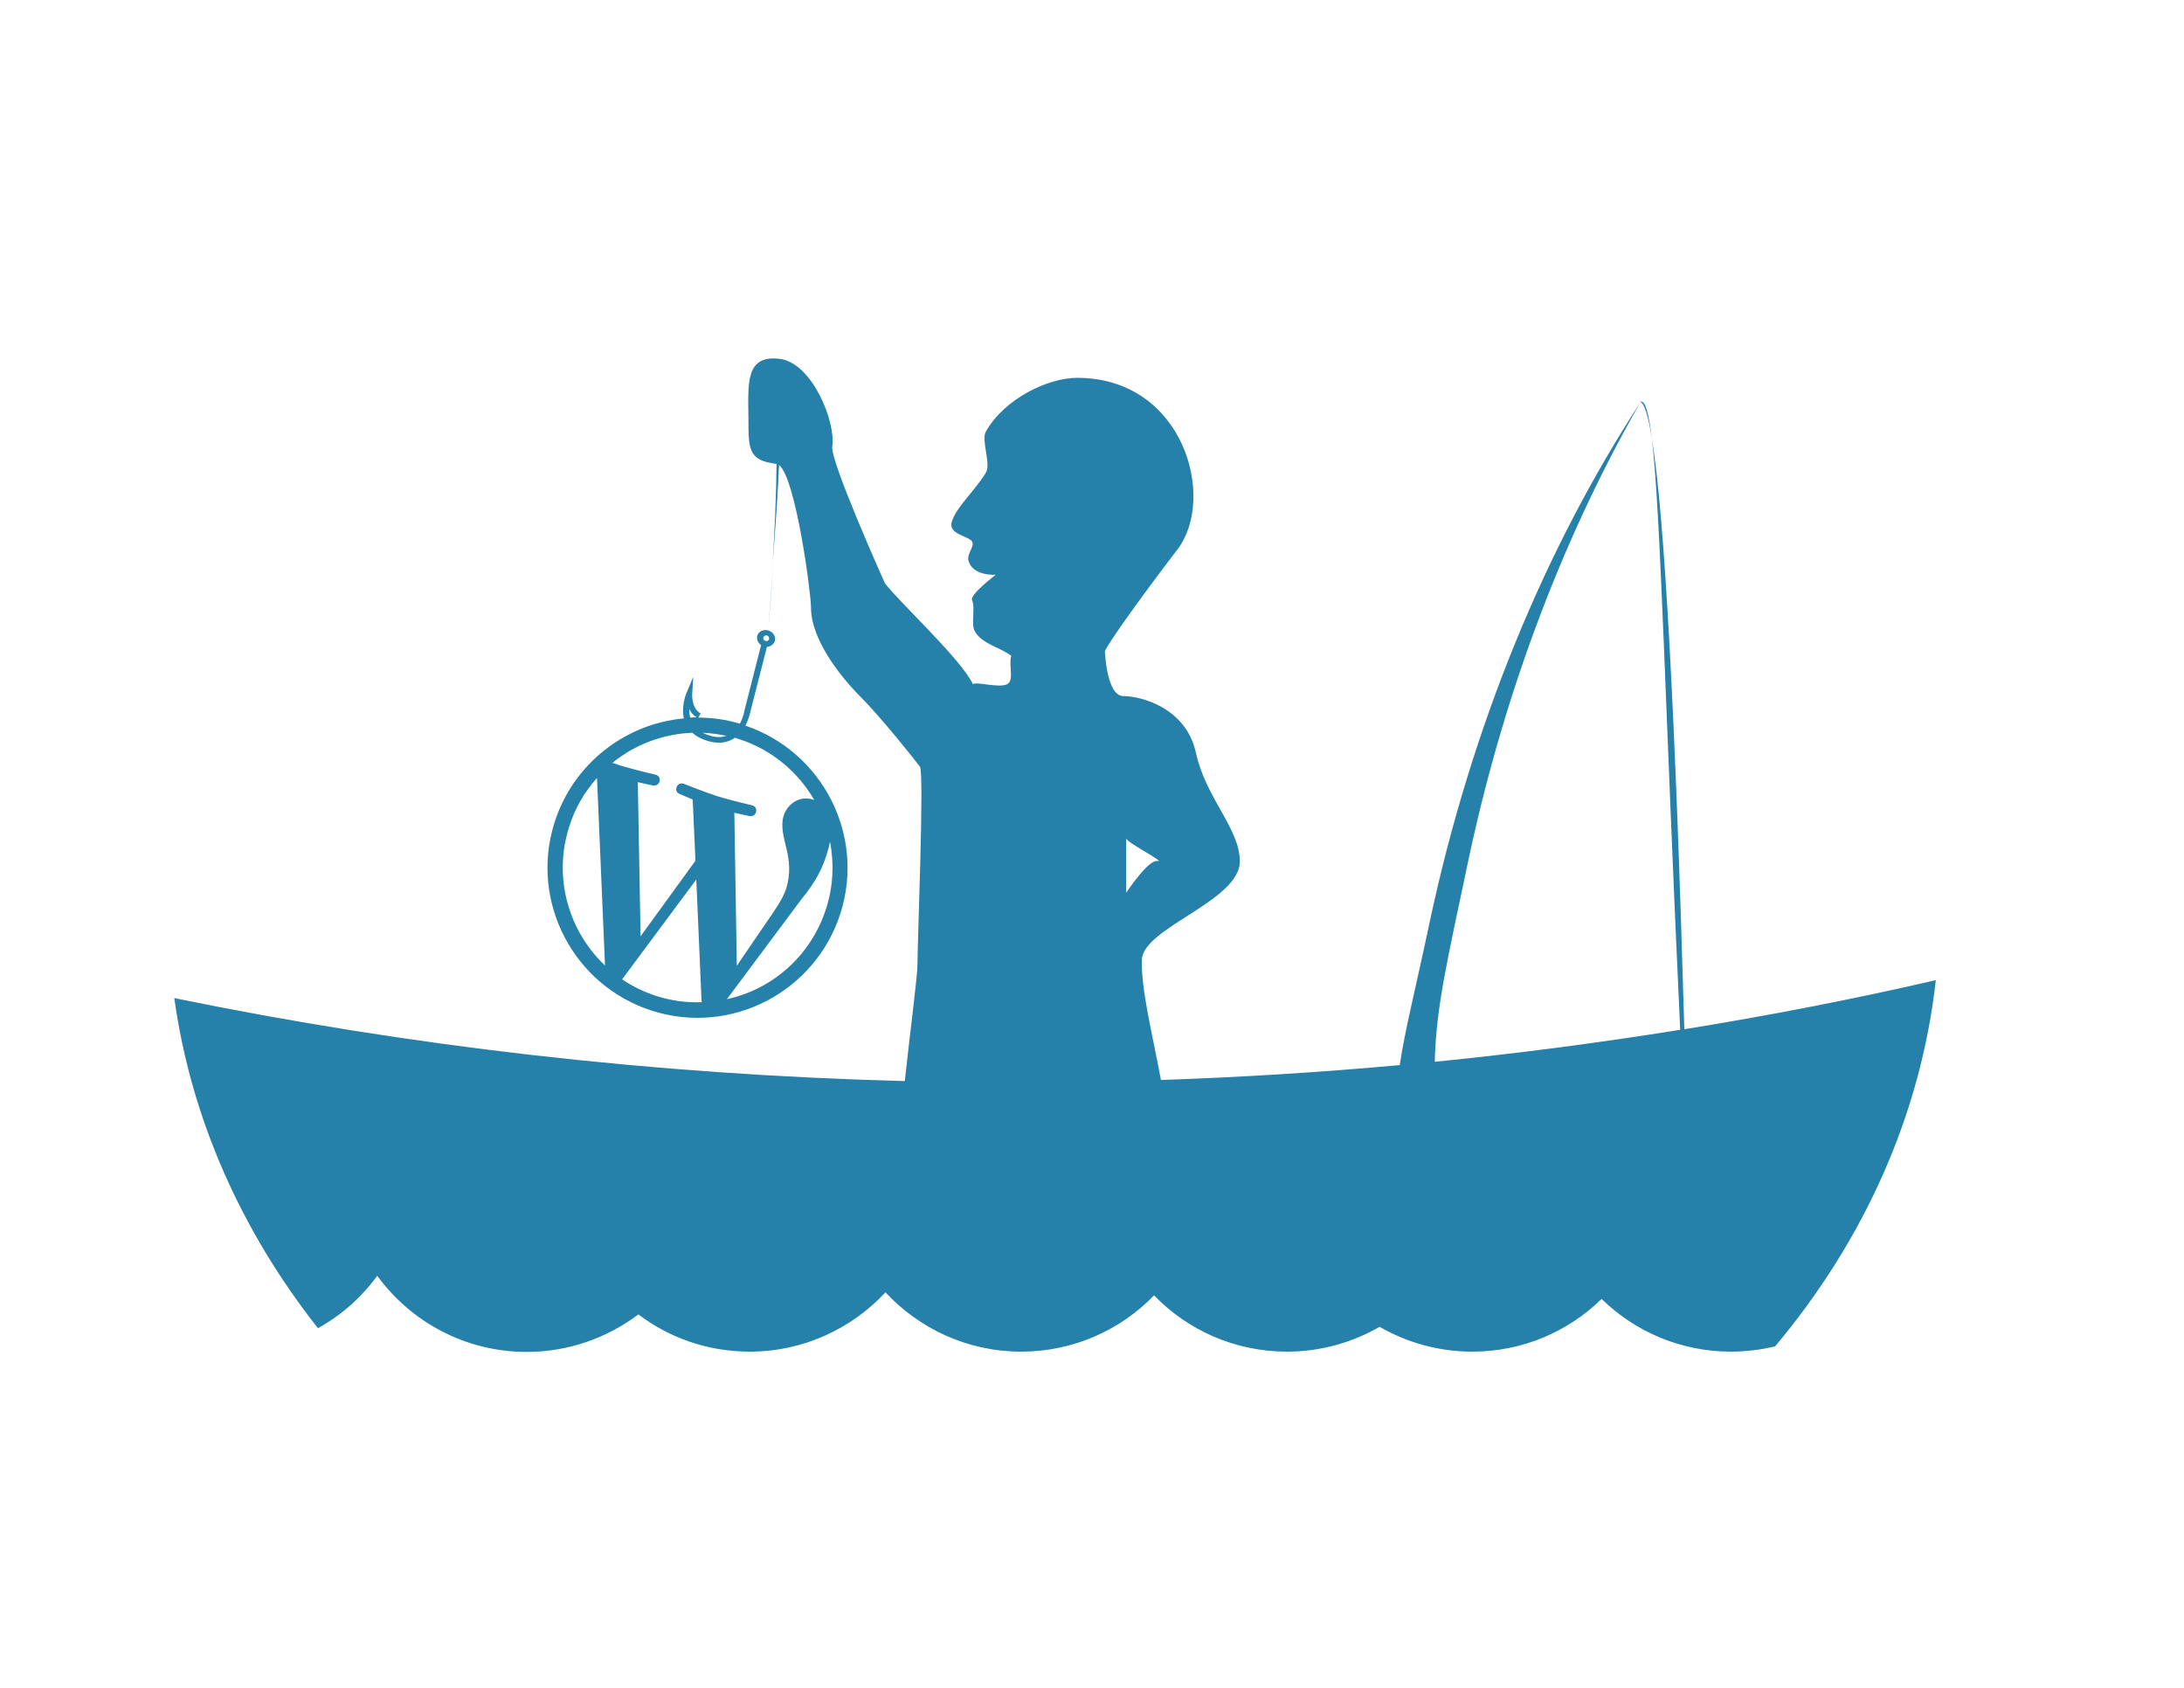 <svg xmlns="http://www.w3.org/2000/svg" viewBox="0 0 792 612" enable-background="new 0 0 792 612"><g fill="#2580AA"><path d="M610.8 373.2c-3.2-112.2-7.1-186-11.8-214.4 3.3 27.4 4.8 97.7 10.3 214.6-29.3 4.7-59 8.6-89 11.6.5-19.9 4.4-36.1 12.3-73.6 12-56.4 32.5-113.6 62.2-165.4-34.1 52.3-61.1 116.7-76.4 188.6-5.5 25.9-9 39.3-10.8 51.6-28.6 2.6-57.4 4.4-86.6 5.4-2.9-15.8-7.3-32.9-6.9-43.7.5-11.5 35.6-21.3 35.5-35.6 0-11.9-12.3-22.8-15.9-39.3-3.6-16.5-20.1-20.6-26.3-20.6-6.1 0-6.7-16-6.7-16-1-.1 11.3-17.6 26.3-37.2 14.2-18.6 2.3-62.2-36.4-62.2-10.6 0-26.4 7.6-33.1 19.5-1.8 3.2 2 11.6 0 14.9-3.7 6.3-10.9 12.5-12.4 18-1.1 4.2 5.6 4.9 7.2 6.7 1.6 1.7-1.8 4.5-1.1 7.2 1.5 5.7 9.9 5.1 9.9 5.1s-9.5 7.2-8.6 9.2c1.3 2.9-.5 8.8 1 11.3 2.8 4.8 9.3 5.8 13.2 8.9-1 3.6 1.2 9-1.5 10.3-3.1 1.5-11.1-1.1-12.4 0-3.9-8.7-27-30.1-31.9-36.6 0 0-19.9-44.3-19.1-49.6 1.4-8.8-7.3-30.5-19.2-31.8-12.3-1.4-11.3 8.9-11.2 21.1.1 11.1-.5 15.8 10.2 17-.1 11.5-.7 24.7-1.4 35.9 1-12.9 1.9-25.2 2.3-35.5 6.1 4.8 11.6 46.5 11.6 51.7 0 11.7 10.8 25.2 18 32.4s19.9 23.1 21.5 25.3c1.6 2.2-.9 63.5-.9 71.7 0 4.4-2.6 23.9-4.6 42.3-91-2.4-179.6-12.6-264.9-30.1 6.1 43.9 24.5 84.7 52.1 119.7 8.5-4.7 15.8-11.2 21.5-19 12.2 16.7 31.9 27.6 54.2 27.6 15.2 0 29.2-5.1 40.5-13.6 11.2 8.5 25.2 13.5 40.4 13.5 19.4 0 36.9-8.3 49.2-21.5 12.3 13.2 29.8 21.5 49.2 21.5 18.9 0 36-7.8 48.2-20.4 12.2 12.6 29.3 20.4 48.2 20.4 12.2 0 23.7-3.3 33.6-9 9.9 5.7 21.3 9 33.6 9 18.3 0 34.8-7.3 46.9-19.1 12.1 11.8 28.6 19.1 46.9 19.1 5.5 0 10.9-.7 16-1.9 32-38.1 52.8-83.6 58.3-132.8-29.8 6.9-60.3 12.8-91.2 17.8zm-202.4-69.3c-.3 1.4 14.7 8.9 11.3 8.3-3.3-.6-11.3 11.5-11.3 11.5v-19.8zM274.6 230.6c-.3 1.3.4 2.6 1.4 3.3l-6.1 24v.1c0 .1-.4 2.2-1.6 4.4-5-1.5-10.1-2.2-15.1-2.2l.9-1.5c-3.3-1.7-3.1-6.8-3.1-6.8l.4-6.5-2.5 6c-.1.2-1.9 4.6-.9 9.1-21.1 1.9-40.1 16.3-46.9 37.7-9.1 28.6 6.8 59.2 35.4 68.3 28.6 9.1 59.2-6.8 68.3-35.4 9-28.3-6.5-58.5-34.5-68 1.2-2.2 1.6-4.3 1.7-4.6l6.1-23.9c1.2-.1 2.6-1 2.9-2.2.4-1.6-.6-3.3-2.4-3.8s-3.6.4-4 2zm-11.2 36.2c-1.7.6-3.6.6-5.7 0-1.1-.3-2.1-.7-3-1.1 2.9.1 5.8.5 8.7 1.1zm-13.4-9.7c.5 1.2 1.4 2.3 2.7 3-.8 0-1.6 0-2.4.1-.3-1.1-.4-2.1-.3-3.1zm-43.6 42.7c2.1-6.8 5.6-12.7 10.1-17.7l2.9 68c-13.2-12.5-18.9-31.9-13-50.3zm31.8 61.4c-4.6-1.5-8.8-3.5-12.6-6.1l26.9-36.2 1.9 43.8c0 .3.1.5.1.7-5.4.2-10.9-.5-16.3-2.2zm62.8-56c1.5 7.8 1.2 16.1-1.4 24.2-5.5 17.2-19.5 29.3-36 32.9l27.3-36.6c4.8-5.8 7.3-10.8 8.8-15.6.6-1.8 1-3.4 1.3-4.9zm-5.7-15.1c-.2-.1-.4-.2-.6-.2-4.6-1.5-9.1 1.5-10.5 5.8-1.2 3.8 0 7.8 1.1 12.4.8 3.7 1.6 8.3-.2 14.1-1.3 4-4.3 8.1-8.3 13.9l-9.6 14.1-.9-55.5c2.9.7 5.5 1.2 5.5 1.2 2.6.5 3.5-3.3.9-3.9 0 0-7.7-1.8-12.6-3.3-4.6-1.5-12.1-4.5-12.1-4.5-2.5-.9-4 2.8-1.5 3.7 0 0 2.3 1 4.7 2l1 22.2-19.9 27.4-1-55.9c2.9.7 5.5 1.2 5.5 1.2 2.6.5 3.5-3.3.9-3.9 0 0-7.7-1.8-12.6-3.3-.9-.3-1.9-.6-3-1 8.1-6.6 18.3-10.5 29-10.9 1.5 1.4 3.5 2.4 6 3.1 3.4.9 6.3.6 8.8-.9.2-.1.4-.2.5-.4.4.1.8.2 1.3.4 12.1 3.8 21.7 12 27.6 22.2zm-16.4-58.4c-.1.6-.7.9-1.3.7-.6-.2-.9-.7-.8-1.3.2-.5.8-.8 1.3-.7.6.2.9.7.8 1.3zM280.4 204.2c-.6 8-1.2 16.3-1.8 24.3 0 0 .9-10.6 1.8-24.3zM595.1 145.6c-.1 0-.2 0-.3.1 1.5.5 2.9 5 4.2 13.1-1.1-8.9-2.3-13.3-3.9-13.2z"/></g></svg>